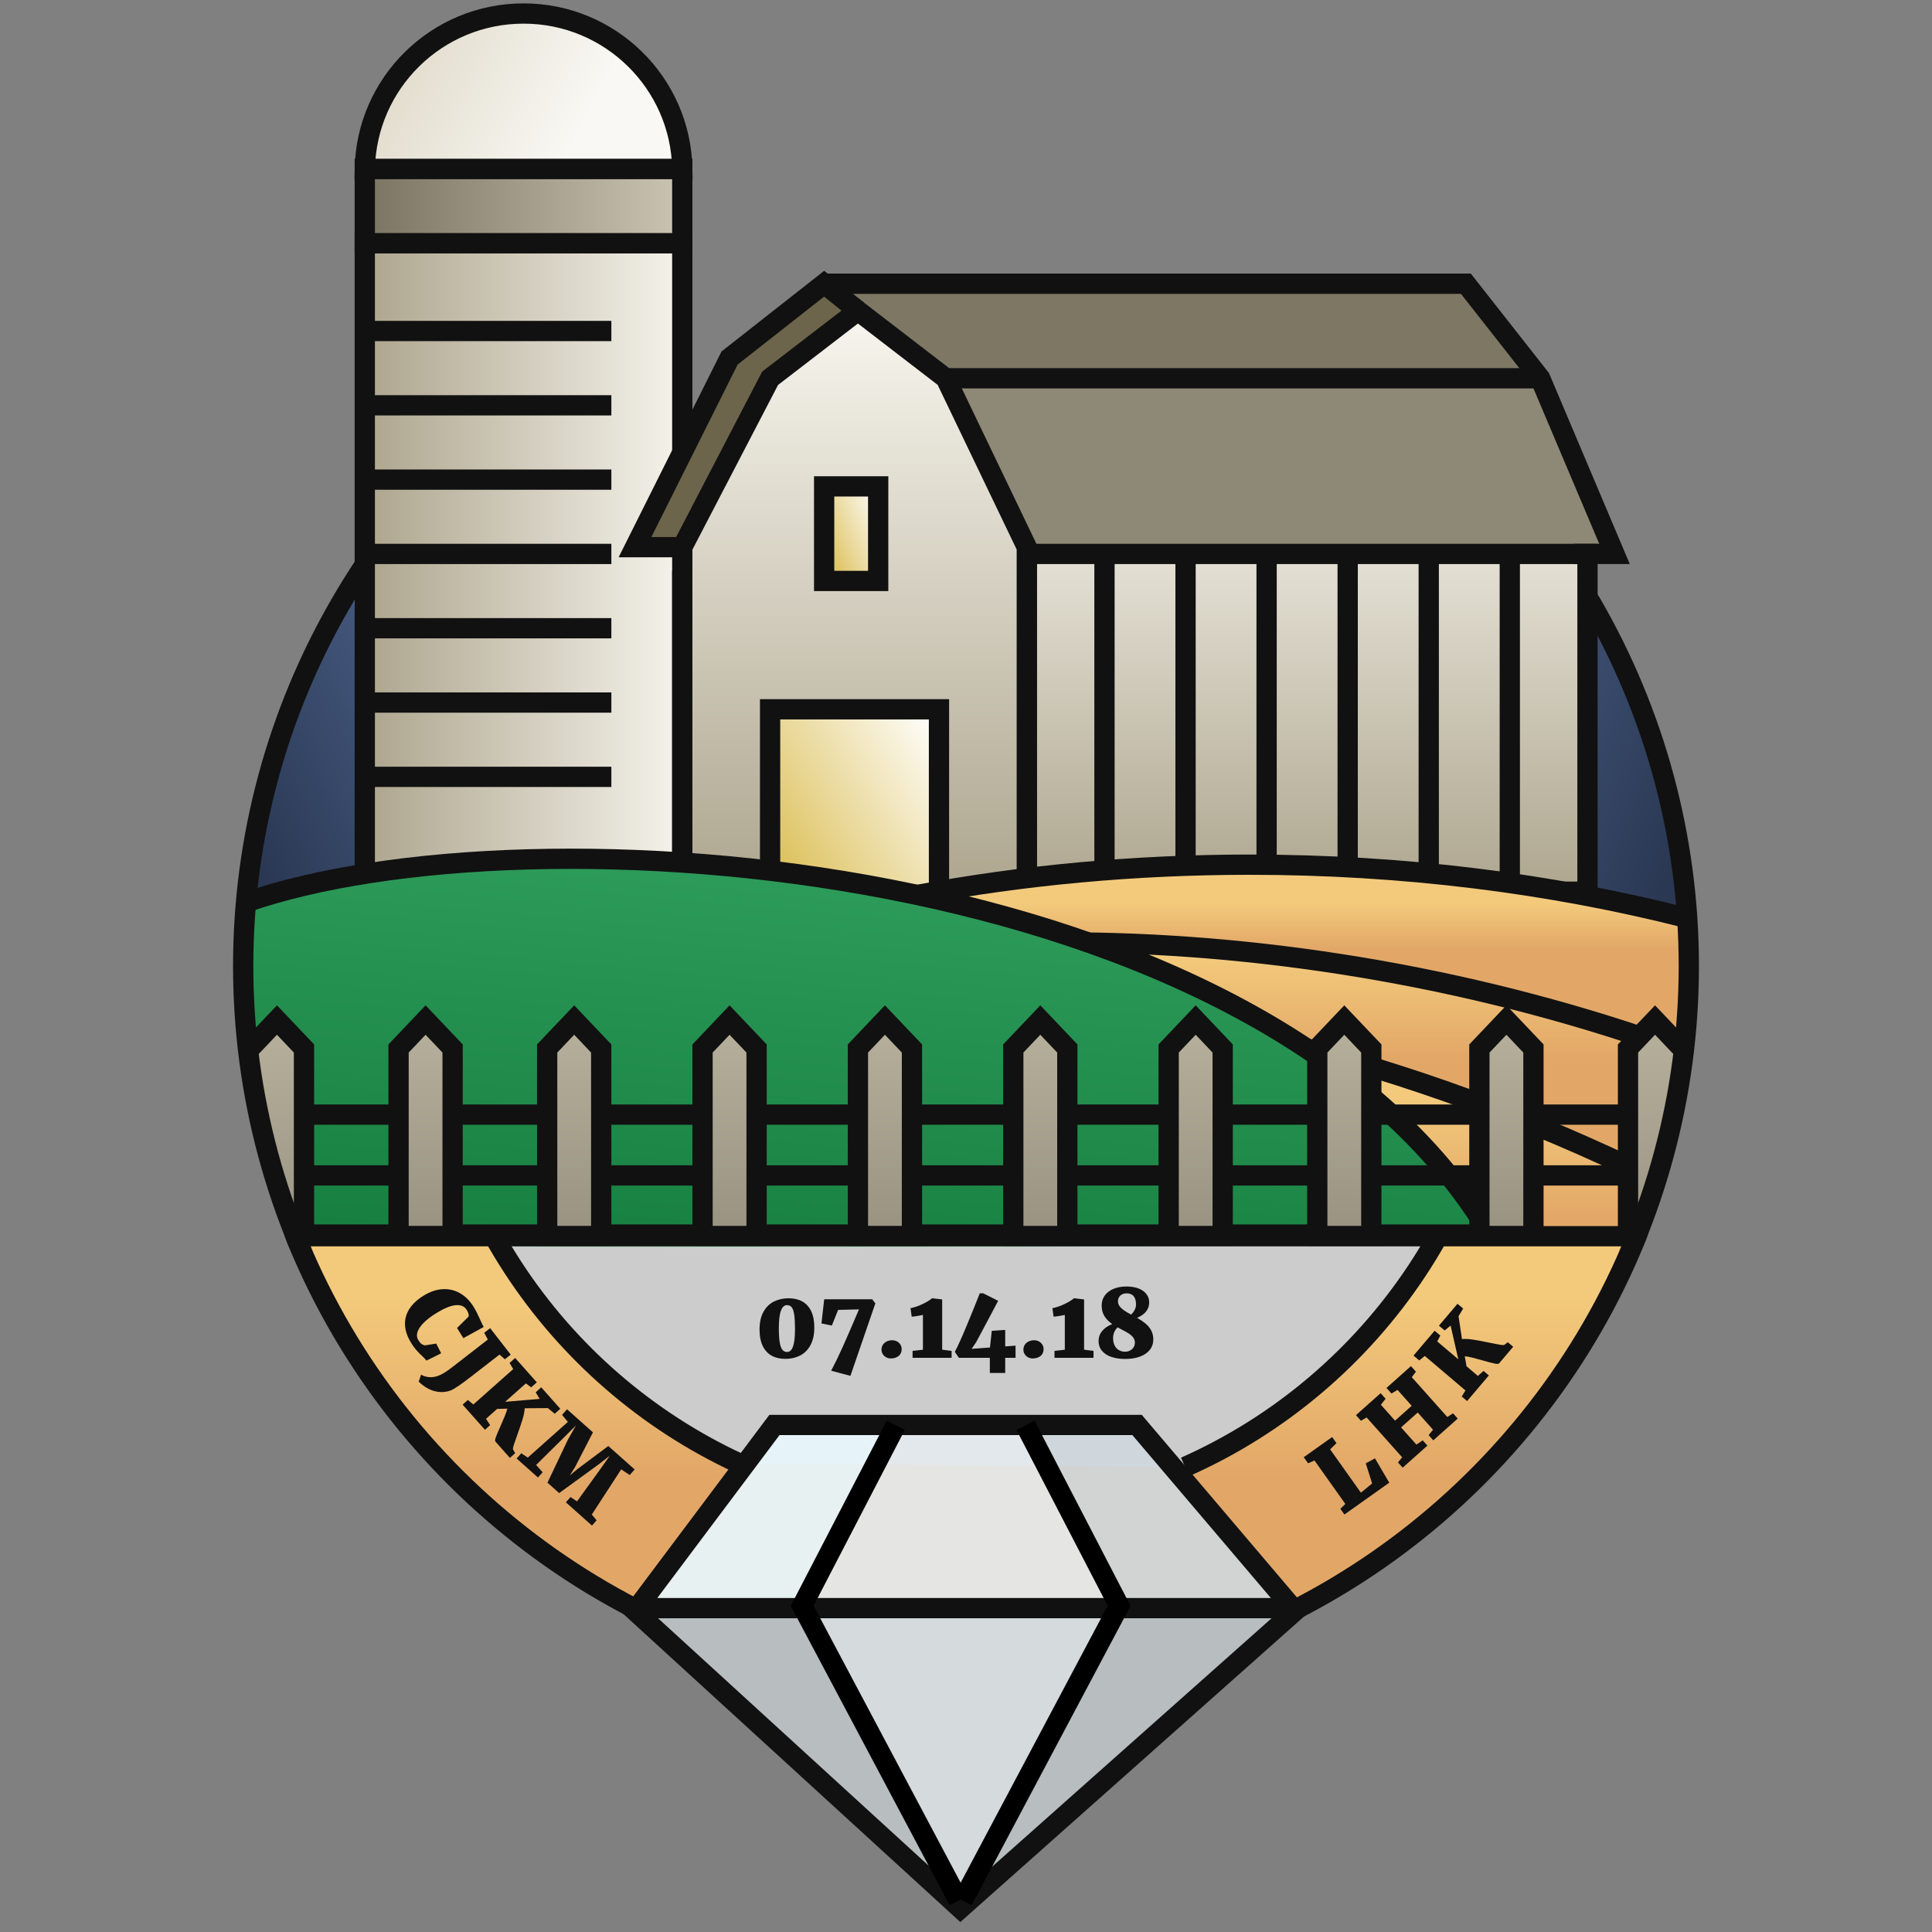 <?xml version="1.0" encoding="UTF-8"?>
<svg width="286px" height="286px" viewBox="0 0 286 286" version="1.1" xmlns="http://www.w3.org/2000/svg" xmlns:xlink="http://www.w3.org/1999/xlink">
    <rect x="0" y="0" width="286" height="286" fill="#808080" stroke="none"/>
    <!-- Generator: Sketch 46 (44423) - http://www.bohemiancoding.com/sketch -->
    <title>logo-color</title>
    <desc>Created with Sketch.</desc>
    <defs>
        <linearGradient x1="160.831%" y1="-68.922%" x2="23.878%" y2="100%" id="linearGradient-1">
            <stop stop-color="#58709E" offset="0%"></stop>
            <stop stop-color="#2A3853" offset="100%"></stop>
        </linearGradient>
        <linearGradient x1="-109.84%" y1="-126.186%" x2="69.033%" y2="92.294%" id="linearGradient-2">
            <stop stop-color="#58709E" offset="0%"></stop>
            <stop stop-color="#2A3853" offset="100%"></stop>
        </linearGradient>
        <linearGradient x1="100%" y1="46.511%" x2="2.816%" y2="46.511%" id="linearGradient-3">
            <stop stop-color="#F5F3EB" offset="0%"></stop>
            <stop stop-color="#AFA790" offset="100%"></stop>
        </linearGradient>
        <linearGradient x1="129.033%" y1="46.511%" x2="2.816%" y2="46.511%" id="linearGradient-4">
            <stop stop-color="#E1DBCA" offset="0%"></stop>
            <stop stop-color="#7D7664" offset="100%"></stop>
        </linearGradient>
        <linearGradient x1="70.859%" y1="64.597%" x2="0%" y2="46.511%" id="linearGradient-5">
            <stop stop-color="#F9F8F4" offset="0%"></stop>
            <stop stop-color="#DFD9C8" offset="100%"></stop>
        </linearGradient>
        <linearGradient x1="50%" y1="-32.285%" x2="50%" y2="98.206%" id="linearGradient-6">
            <stop stop-color="#F5F3EB" offset="0%"></stop>
            <stop stop-color="#AFA790" offset="100%"></stop>
        </linearGradient>
        <linearGradient x1="50%" y1="3.273%" x2="50%" y2="98.206%" id="linearGradient-7">
            <stop stop-color="#F5F3EB" offset="0%"></stop>
            <stop stop-color="#AFA790" offset="100%"></stop>
        </linearGradient>
        <linearGradient x1="-10.133%" y1="88.438%" x2="100%" y2="4.753%" id="linearGradient-8">
            <stop stop-color="#D7B742" offset="0%"></stop>
            <stop stop-color="#FFFFFF" offset="100%"></stop>
        </linearGradient>
        <linearGradient x1="63.391%" y1="20.274%" x2="63.391%" y2="44.408%" id="linearGradient-9">
            <stop stop-color="#F3CA7C" offset="0%"></stop>
            <stop stop-color="#E2A767" offset="100%"></stop>
        </linearGradient>
        <linearGradient x1="56.658%" y1="11.465%" x2="56.658%" y2="50%" id="linearGradient-10">
            <stop stop-color="#F3CA7C" offset="0%"></stop>
            <stop stop-color="#E2A767" offset="100%"></stop>
        </linearGradient>
        <linearGradient x1="50%" y1="18.14%" x2="50%" y2="58.97%" id="linearGradient-11">
            <stop stop-color="#F3CA7C" offset="0%"></stop>
            <stop stop-color="#E2A767" offset="100%"></stop>
        </linearGradient>
        <linearGradient x1="29.457%" y1="100%" x2="61.804%" y2="-9.833%" id="linearGradient-12">
            <stop stop-color="#178041" offset="0%"></stop>
            <stop stop-color="#32A15F" offset="100%"></stop>
        </linearGradient>
        <linearGradient x1="50%" y1="0%" x2="50%" y2="100%" id="linearGradient-13">
            <stop stop-color="#B7B09C" offset="0%"></stop>
            <stop stop-color="#989281" offset="100%"></stop>
        </linearGradient>
        <rect id="path-14" x="0" y="1" width="203" height="86"></rect>
        <linearGradient x1="50%" y1="76.771%" x2="50%" y2="89.999%" id="linearGradient-16">
            <stop stop-color="#F3CA7C" offset="0%"></stop>
            <stop stop-color="#E2A767" offset="100%"></stop>
        </linearGradient>
        <polygon id="path-17" points="0.701 0.397 34.637 32.455 34.637 43.966 214.424 49.432 214.424 39.156 239 42 229.906 136.582 16.932 136.582"></polygon>
    </defs>
    <g id="Page-1" stroke="none" stroke-width="1" fill="none" fill-rule="evenodd">
        <g id="logo-color">
            <g id="Logo" transform="translate(20, 2)">
                <g id="Sky---Shading" transform="translate(16, 84)">
                    <g id="Sky">
                        <polygon id="Path-9" fill="url(#linearGradient-1)" points="16.389 0.986 9.555 12.729 3.836 28.193 0.628 47.611 17.948 43.124"></polygon>
                        <polygon id="Path-3" fill="url(#linearGradient-2)" points="199.119 2.457 199.119 45.725 214.225 50.783 210.252 28.314"></polygon>
                    </g>
                </g>
                <g id="Silo" transform="translate(34, 0)" stroke="#111111" stroke-width="3" stroke-linecap="square">
                    <polyline id="Rectangle-4" fill="url(#linearGradient-3)" points="47 84 47 135 0 135 0 34 47 34 47 68"></polyline>
                    <g id="Group" transform="translate(1, 46)">
                        <path d="M34,1 L0,1" id="Line"></path>
                        <path d="M34,12 L0,12" id="Line"></path>
                        <path d="M34,23 L0,23" id="Line"></path>
                        <path d="M34,34 L0,34" id="Line"></path>
                        <path d="M34,45 L0,45" id="Line"></path>
                        <path d="M34,56 L0,56" id="Line"></path>
                        <path d="M34,67 L0,67" id="Line"></path>
                    </g>
                    <rect id="Rectangle-4" fill="url(#linearGradient-4)" transform="translate(23.5, 28.5) scale(1, -1) translate(-23.5, -28.5) " x="0" y="23" width="47" height="11"></rect>
                    <path d="M0.005,23 C0.25,10.256 10.678,0 23.505,0 C36.332,0 46.759,10.256 47.005,23 L0.005,23 Z" id="Combined-Shape" fill="url(#linearGradient-5)"></path>
                </g>
                <g id="Barn---Shading" transform="translate(74, 39)">
                    <polygon id="Path-7" fill="#6C654B" points="33.319 5.557 28.101 1.364 14.273 11.796 0.424 39.216 6.807 40.06 20.516 14.639"></polygon>
                    <polygon id="Path-8" fill="#7D7764" points="30.154 0.944 122.533 0.65 133.393 14.29 46.487 15.199"></polygon>
                    <polygon id="Path-11" fill="#8E8976" points="46.446 15.462 58.857 41.665 145.148 40.966 133.794 14.315"></polygon>
                </g>
                <g id="Barn" transform="translate(74, 40)" stroke-width="3" stroke="#111111">
                    <g id="Group-2">
                        <polygon id="Rectangle" fill="url(#linearGradient-6)" stroke-linecap="square" points="58 40 141 40 141 90 58 90"></polygon>
                        <polygon id="Rectangle" fill="url(#linearGradient-7)" stroke-linecap="square" points="58 39 58 90 7 90 7 39 20 14 33 4 46 14"></polygon>
                        <polyline id="Path" points="139 40 145 40 134 14 123 0 28 0"></polyline>
                        <path d="M48,14 L133,14" id="Line" stroke-linecap="square"></path>
                        <polyline id="Path-2" points="7 39 0 39 14 11 28 0 33 4"></polyline>
                    </g>
                    <g id="Group-3" transform="translate(68, 41)" stroke-linecap="square">
                        <path d="M1.5,0.5 L1.5,48.51" id="Line"></path>
                        <path d="M13.5,0.5 L13.5,48.51" id="Line"></path>
                        <path d="M25.5,0.5 L25.5,48.51" id="Line"></path>
                        <path d="M37.5,0.5 L37.5,48.51" id="Line"></path>
                        <path d="M49.5,0.5 L49.5,48.51" id="Line"></path>
                        <path d="M61.5,0.5 L61.5,48.51" id="Line"></path>
                    </g>
                    <g id="Group-4" transform="translate(20, 30)" fill="url(#linearGradient-8)" stroke-linecap="square">
                        <rect id="Rectangle-3" x="0" y="33" width="25" height="30"></rect>
                        <rect id="Rectangle-3" x="8" y="0" width="8" height="14"></rect>
                    </g>
                </g>
                <g id="Grass-Right---Shading" transform="translate(103, 126)">
                    <path d="M0.131,7.904 C0.131,7.904 24.879,0.043 64.676,0.027 C104.473,0.012 126.262,7.969 126.262,7.969 L126.775,28.1 C126.775,28.1 86.734,14.063 64.908,13.375 C31.823,10.419 16.701,12.955 16.701,12.955 L0.131,7.904 Z" id="Path-10" fill="url(#linearGradient-9)"></path>
                    <path d="M19.94,12.691 C19.94,12.691 34.231,8.973 66.888,13.559 C99.544,18.145 126.387,27.64 126.387,27.64 L121.896,48.492 C121.896,48.492 77.543,31.485 66.888,28.516 C56.233,25.546 42.255,23.318 42.255,23.318 L19.94,12.691 Z" id="Path-4" fill="url(#linearGradient-10)"></path>
                    <path d="M64.842,26.455 L114.948,63.895 C114.948,63.895 113.355,70.438 121.993,46.926 C109.17,39.077 93.306,34.243 93.306,34.243 L64.842,26.455 Z" id="Path-5" fill="url(#linearGradient-11)"></path>
                </g>
                <g id="Grass-Right" transform="translate(115, 126)" stroke="#111111" stroke-width="3">
                    <path d="M114.609,7.868 C94.593,2.789 72.8,0 50,0 C32.974,0 16.509,1.555 0.926,4.458" id="Oval-5"></path>
                    <path d="M114.238,19.548 C99.713,17.055 84.454,15.726 68.715,15.726 C53.422,15.726 38.583,16.98 24.429,19.339" id="Oval-5" transform="translate(69.334, 17.637) rotate(10) translate(-69.334, -17.637) "></path>
                    <path d="M111.229,36.526 C101.635,35.485 91.78,34.943 81.729,34.943 C72.395,34.943 63.23,35.41 54.287,36.311" id="Oval-5" transform="translate(82.758, 35.734) rotate(20) translate(-82.758, -35.734) "></path>
                </g>
                <g id="Grass-Left---Shading" transform="translate(16, 125)" fill="url(#linearGradient-12)">
                    <path d="M0.984,5.659 C0.365,29.033 1.294,32.821 7.734,56.887 C8.401,58.223 191.095,57.511 190.418,56.887 C150.518,20.082 146.926,19.32 103.157,5.659 C59.363,-1.19 16.721,-1.46 0.984,5.659 Z" id="Path-6"></path>
                </g>
                <g id="Grass-Left" transform="translate(16, 125)" stroke="#111111" stroke-width="3">
                    <path d="M8.16,55.752 C47.881,55.752 163.891,55.752 184.609,55.752 C151.125,-0.383 42.248,-8.04 0.299,6.617" id="Path-18"></path>
                </g>
                <g id="Fence" transform="translate(17, 149)" stroke="#111111" stroke-width="3">
                    <path d="M5,23 L202,23" id="Line" stroke-linecap="square"></path>
                    <path d="M5,14 L202,14" id="Line" stroke-linecap="square"></path>
                    <polyline id="Rectangle-6" fill="url(#linearGradient-13)" points="0 4.211 4 0 8 4.211 8 35"></polyline>
                    <polygon id="Rectangle-6" fill="url(#linearGradient-13)" points="22 4.211 26 0 30 4.211 30 32 22 32"></polygon>
                    <polygon id="Rectangle-6" fill="url(#linearGradient-13)" points="44 4.211 48 0 52 4.211 52 32 44 32"></polygon>
                    <polygon id="Rectangle-6" fill="url(#linearGradient-13)" points="67 4.211 71 0 75 4.211 75 32 67 32"></polygon>
                    <polygon id="Rectangle-6" fill="url(#linearGradient-13)" points="90 4.211 94 0 98 4.211 98 32 90 32"></polygon>
                    <polygon id="Rectangle-6" fill="url(#linearGradient-13)" points="113 4.211 117 0 121 4.211 121 32 113 32"></polygon>
                    <polygon id="Rectangle-6" fill="url(#linearGradient-13)" points="136 4.211 140 0 144 4.211 144 32 136 32"></polygon>
                    <polygon id="Rectangle-6" fill="url(#linearGradient-13)" points="158 4.211 162 0 166 4.211 166 32 158 32"></polygon>
                    <polygon id="Rectangle-6" fill="url(#linearGradient-13)" points="182 4.211 186 0 190 4.211 190 32 182 32"></polygon>
                    <polyline id="Rectangle-6" fill="url(#linearGradient-13)" points="204 35 204 4.211 208 0 212 4.211"></polyline>
                </g>
                <polygon id="Path-20" fill="#FFFFFF" opacity="0.601" points="54.182 180.992 193.092 180.992 159.912 226.979 78.822 221.896"></polygon>
                <g id="Ring" transform="translate(22, 180)">
                    <mask id="mask-15" fill="white">
                        <use xlink:href="#path-14"></use>
                    </mask>
                    <g id="Rectangle-7"></g>
                    <path d="M53.759,57.033 C18.357,39.585 -6,3.137 -6,-39 C-6,-98.094 41.906,-146 101,-146 C160.094,-146 208,-98.094 208,-39 C208,2.648 184.205,38.739 149.468,56.419 M133.434,35.152 C161.456,22.709 181,-5.363 181,-38 C181,-82.183 145.183,-118 101,-118 C56.817,-118 21,-82.183 21,-38 C21,-5.791 40.034,21.972 67.468,34.655" id="Combined-Shape" stroke="#111111" stroke-width="3" fill="url(#linearGradient-16)" mask="url(#mask-15)"></path>
                    <path d="M2.5,1 L199.5,1" id="Line" stroke="#111111" stroke-width="3" stroke-linecap="square"></path>
                </g>
                <g id="Date" transform="translate(92, 188)" fill="#111111">
                    <path d="M1.018,4.191 C1.405,3.499 1.923,2.992 2.57,2.67 C3.217,2.349 3.939,2.188 4.737,2.188 C5.516,2.188 6.189,2.343 6.757,2.653 C7.324,2.963 7.764,3.441 8.076,4.085 C8.388,4.73 8.544,5.538 8.544,6.509 C8.544,7.571 8.352,8.449 7.967,9.144 C7.582,9.839 7.066,10.349 6.418,10.675 C5.771,11.001 5.049,11.162 4.251,11.157 C3.477,11.157 2.805,11 2.235,10.686 C1.665,10.371 1.223,9.891 0.909,9.247 C0.594,8.602 0.437,7.794 0.437,6.823 C0.437,5.761 0.631,4.884 1.018,4.191 Z M5.567,4.584 C5.488,4.072 5.362,3.713 5.191,3.508 C5.021,3.303 4.787,3.2 4.491,3.2 C4.108,3.2 3.813,3.475 3.605,4.024 C3.398,4.573 3.294,5.429 3.294,6.591 C3.294,7.507 3.339,8.222 3.428,8.737 C3.517,9.252 3.65,9.615 3.828,9.824 C4.005,10.034 4.24,10.139 4.532,10.139 C4.91,10.139 5.197,9.866 5.393,9.322 C5.589,8.777 5.687,7.919 5.687,6.748 C5.687,5.818 5.647,5.097 5.567,4.584 Z M12.072,3.904 L11.142,6.222 L9.604,5.914 L10.007,2.339 L17.117,2.339 L17.582,2.94 L13.89,13.673 L11.04,12.914 C11.627,11.798 12.212,10.59 12.793,9.291 C13.374,7.992 14.002,6.548 14.676,4.957 L15.155,3.836 L12.072,3.904 Z M18.699,9.069 C18.838,8.857 19.028,8.693 19.27,8.577 C19.512,8.46 19.778,8.402 20.07,8.402 C20.348,8.402 20.594,8.464 20.808,8.587 C21.022,8.71 21.187,8.871 21.304,9.069 C21.42,9.267 21.478,9.48 21.478,9.708 C21.478,10.146 21.329,10.486 21.03,10.73 C20.732,10.974 20.334,11.096 19.837,11.096 C19.61,11.096 19.392,11.04 19.185,10.928 C18.977,10.817 18.81,10.662 18.682,10.463 C18.555,10.265 18.491,10.043 18.491,9.797 C18.491,9.523 18.56,9.281 18.699,9.069 Z M24.623,9.804 L24.623,4.656 C24.454,4.697 24.175,4.749 23.785,4.81 C23.396,4.872 23.121,4.905 22.961,4.909 L22.784,3.651 C23.331,3.551 23.914,3.355 24.534,3.063 C25.153,2.772 25.637,2.478 25.983,2.182 L25.99,2.182 L27.473,2.359 L27.473,9.797 L28.868,9.975 L28.868,11 L23.091,11 L23.091,9.975 L24.623,9.804 Z M31.1,6.246 C31.868,4.402 32.514,2.804 33.038,1.45 L33.543,1.45 L35.758,2.564 C35.517,3.029 35.1,3.819 34.507,4.933 C33.915,6.047 33.352,7.101 32.819,8.095 L32.504,8.689 L31.834,9.674 L34.548,9.476 L34.815,7.008 L36.804,6.871 L36.804,9.312 L38.335,9.202 L38.335,11 L36.804,11 L36.804,13.242 L34.528,13.242 L34.528,11 L29.948,11 L29.346,10.118 C29.747,9.38 30.332,8.089 31.1,6.246 Z M39.706,9.069 C39.845,8.857 40.035,8.693 40.277,8.577 C40.518,8.46 40.785,8.402 41.077,8.402 C41.355,8.402 41.601,8.464 41.815,8.587 C42.029,8.71 42.194,8.871 42.311,9.069 C42.427,9.267 42.485,9.48 42.485,9.708 C42.485,10.146 42.336,10.486 42.037,10.73 C41.739,10.974 41.341,11.096 40.844,11.096 C40.616,11.096 40.399,11.04 40.191,10.928 C39.984,10.817 39.817,10.662 39.689,10.463 C39.561,10.265 39.498,10.043 39.498,9.797 C39.498,9.523 39.567,9.281 39.706,9.069 Z M45.629,9.804 L45.629,4.656 C45.461,4.697 45.182,4.749 44.792,4.81 C44.402,4.872 44.128,4.905 43.968,4.909 L43.791,3.651 C44.337,3.551 44.921,3.355 45.541,3.063 C46.16,2.772 46.643,2.478 46.99,2.182 L46.997,2.182 L48.48,2.359 L48.48,9.797 L49.875,9.975 L49.875,11 L44.098,11 L44.098,9.975 L45.629,9.804 Z M51.501,4.848 C51.223,4.41 51.084,3.882 51.084,3.262 C51.084,2.683 51.243,2.181 51.56,1.754 C51.876,1.328 52.312,1.004 52.865,0.78 C53.419,0.557 54.044,0.445 54.742,0.445 C55.471,0.445 56.088,0.549 56.594,0.756 C57.1,0.964 57.481,1.245 57.736,1.601 C57.991,1.956 58.119,2.357 58.119,2.804 C58.119,3.3 57.968,3.744 57.667,4.133 C57.367,4.523 56.92,4.839 56.328,5.08 C56.806,5.354 57.217,5.632 57.562,5.914 C57.906,6.197 58.186,6.534 58.402,6.926 C58.619,7.318 58.727,7.767 58.727,8.272 C58.727,8.865 58.557,9.379 58.218,9.814 C57.878,10.249 57.394,10.584 56.765,10.819 C56.136,11.054 55.396,11.171 54.543,11.171 C53.828,11.171 53.175,11.077 52.585,10.891 C51.995,10.704 51.521,10.409 51.163,10.005 C50.805,9.602 50.626,9.09 50.626,8.471 C50.626,7.947 50.801,7.469 51.149,7.039 C51.498,6.608 51.998,6.265 52.65,6.01 C52.162,5.673 51.779,5.285 51.501,4.848 Z M55.976,3.897 C56.105,3.633 56.17,3.369 56.17,3.104 C56.17,2.567 56.053,2.158 55.818,1.877 C55.584,1.597 55.232,1.457 54.762,1.457 C54.539,1.457 54.332,1.501 54.14,1.59 C53.949,1.679 53.794,1.812 53.675,1.99 C53.557,2.168 53.498,2.384 53.498,2.64 C53.498,2.913 53.582,3.16 53.75,3.381 C53.919,3.602 54.134,3.803 54.396,3.983 C54.659,4.163 55.006,4.369 55.439,4.602 C55.667,4.396 55.846,4.162 55.976,3.897 Z M52.951,7.196 C52.832,7.467 52.773,7.764 52.773,8.088 C52.773,8.475 52.841,8.82 52.978,9.124 C53.115,9.427 53.318,9.665 53.586,9.838 C53.855,10.011 54.179,10.098 54.557,10.098 C54.808,10.098 55.044,10.043 55.265,9.934 C55.486,9.824 55.663,9.667 55.798,9.462 C55.932,9.257 56,9.015 56,8.737 C56,8.455 55.913,8.203 55.74,7.982 C55.567,7.761 55.349,7.567 55.087,7.401 C54.825,7.235 54.468,7.033 54.017,6.796 L53.45,6.495 C53.236,6.691 53.069,6.925 52.951,7.196 Z" id="07.14.18"></path>
                </g>
                <g id="Initials" transform="translate(24, 42)" fill="#111111">
                    <path d="M44.388,181.824 C43.452,181.878 42.592,181.681 41.808,181.232 C41.024,180.784 40.362,180.127 39.822,179.26 C39.622,178.939 39.443,178.618 39.286,178.297 C39.129,177.976 38.946,177.588 38.738,177.133 C38.655,176.948 38.574,176.773 38.495,176.607 C38.416,176.442 38.35,176.317 38.297,176.232 L41.307,174.573 L42.243,176.076 L40.535,177.768 C40.469,178.024 40.565,178.359 40.823,178.773 C41.151,179.299 41.696,179.526 42.459,179.453 C43.222,179.38 44.19,178.979 45.361,178.249 C46.108,177.783 46.715,177.316 47.183,176.848 C47.65,176.379 47.955,175.925 48.097,175.484 C48.239,175.044 48.195,174.641 47.966,174.273 C47.795,173.999 47.636,173.81 47.49,173.708 C47.343,173.607 47.184,173.539 47.013,173.506 L45.324,173.769 L44.594,172.339 L46.768,171.251 C46.87,171.38 46.974,171.499 47.079,171.608 C47.184,171.717 47.321,171.851 47.49,172.009 C47.786,172.286 48.048,172.554 48.276,172.812 C48.504,173.07 48.75,173.411 49.016,173.837 C49.604,174.781 49.914,175.681 49.946,176.539 C49.979,177.397 49.761,178.187 49.294,178.911 C48.827,179.634 48.141,180.278 47.236,180.842 C46.272,181.442 45.323,181.77 44.388,181.824 Z M46.459,168.812 C46.029,168.759 45.577,168.813 45.102,168.974 C44.549,169.161 43.847,169.584 42.998,170.244 L37.689,174.364 L38.215,175.376 L37.34,176.055 L34.293,172.129 L35.168,171.45 L35.957,172.144 L40.104,168.925 C41.631,167.74 42.645,167.047 43.148,166.848 C43.898,166.565 44.681,166.521 45.498,166.715 C46.315,166.909 47.121,167.381 47.917,168.13 L47.566,169.173 C47.258,168.985 46.89,168.864 46.459,168.812 Z M36.486,159.946 C36.353,160.307 36.126,160.847 35.806,161.564 C35.545,162.148 35.332,162.646 35.165,163.056 C34.999,163.465 34.876,163.828 34.796,164.142 L36.309,164.097 L37.955,162.636 L37.343,161.699 L38.115,161.013 L41.419,164.735 L40.641,165.425 L39.829,164.757 L33.929,169.994 L34.466,170.907 L33.638,171.642 L30.434,168.033 L31.262,167.298 L32.056,167.873 L35.118,165.154 L30.013,165.582 L30.604,166.556 L29.78,167.297 L26.958,164.117 L27.781,163.386 L28.796,164.221 L32.231,164.198 C32.244,163.753 32.349,163.208 32.546,162.561 C32.743,161.914 33.013,161.115 33.357,160.164 C33.573,159.563 33.732,159.107 33.833,158.795 C33.934,158.483 33.978,158.265 33.966,158.142 L33.644,157.542 L34.421,156.852 L36.567,159.27 C36.646,159.359 36.619,159.584 36.486,159.946 Z M31.769,156.889 L25.835,162.178 L26.695,163.217 L25.959,164.045 L22.124,160.631 L24.782,155.475 L25.553,154.249 L24.445,155.175 L19.851,158.609 L15.95,155.137 L16.686,154.31 L17.941,155.152 L22.292,148.464 L21.579,147.609 L22.27,146.833 L26.135,150.274 L25.444,151.05 L24.483,150.413 L21.005,155.225 L19.636,157.164 L21.318,155.861 L27.125,151.639 L28.856,153.18 L25.832,159.549 L24.647,161.642 L26.322,159.966 L30.539,155.803 L29.57,154.722 L30.261,153.946 L33.422,156.759 L32.731,157.535 L31.769,156.889 Z" id="CJKM" transform="translate(32.95, 164.333) scale(-1, -1) translate(-32.95, -164.333) "></path>
                    <path d="M173.844,150.565 L178.415,157.001 L179.359,156.582 L180,157.485 L175.799,160.469 L175.157,159.566 L176.097,158.647 L171.542,152.234 L169.879,153.599 L170.821,156.577 L169.456,157.312 L167.345,153.714 L173.982,149 L174.583,149.847 L173.844,150.565 Z M165.436,157.47 L170.696,163.366 L171.537,162.881 L172.274,163.708 L168.622,166.965 L167.885,166.139 L168.584,165.249 L166.487,162.898 L164.023,165.096 L166.116,167.442 L167.018,166.912 L167.755,167.739 L164.133,170.969 L163.396,170.143 L164.009,169.331 L158.749,163.434 L157.9,163.981 L157.209,163.206 L160.825,159.98 L161.516,160.756 L160.866,161.556 L163.131,164.096 L165.595,161.898 L163.325,159.353 L162.389,159.978 L161.697,159.202 L165.359,155.936 L166.051,156.711 L165.436,157.47 Z M151.772,171.353 C152.149,171.434 152.715,171.582 153.469,171.799 C154.085,171.975 154.607,172.116 155.036,172.223 C155.465,172.33 155.841,172.402 156.164,172.437 L155.906,170.945 L154.229,169.521 L153.387,170.259 L152.6,169.591 L155.82,165.797 L156.612,166.469 L156.065,167.368 L162.078,172.472 L162.907,171.812 L163.751,172.529 L160.628,176.208 L159.784,175.491 L160.242,174.624 L157.121,171.975 L158.261,176.969 L159.143,176.247 L159.992,176.958 L157.241,180.199 L156.402,179.487 L157.086,178.364 L156.58,174.968 C156.138,175.017 155.583,174.989 154.915,174.886 C154.247,174.782 153.418,174.627 152.428,174.42 C151.803,174.29 151.329,174.197 151.006,174.141 C150.683,174.085 150.461,174.072 150.341,174.101 L149.792,174.505 L149,173.832 L151.092,171.368 C151.169,171.277 151.395,171.273 151.772,171.353 Z" id="LHK" transform="translate(164.5, 164.6) scale(-1, -1) translate(-164.5, -164.6) "></path>
                </g>
                <g id="Diamond" transform="translate(74, 208)">
                    <g id="Shading" transform="translate(0.99, 0.66)" opacity="0.904">
                        <g id="Group-7">
                            <polygon id="Path-12" fill="#E6EBEF" points="37.652 0.764 24.047 27.301 70.524 27.301 55.566 0.251"></polygon>
                            <polygon id="Path-13" fill="#DEE3E7" points="24.884 27.564 47.102 71.179 70.083 27.564"></polygon>
                            <polygon id="Path-14" fill="#D1D8DE" points="55.685 0.434 73.975 0.28 95.993 27.603 70.429 27.603"></polygon>
                            <polygon id="Path-15" fill="#BEC3C7" points="70.555 27.531 47.286 71.122 95.7 28.246"></polygon>
                            <polyline id="Path-16" fill="#E9F8FF" points="38.831 0.23 19.244 0.248 0.305 26.789 24.339 27.45"></polyline>
                            <polygon id="Path-17" fill="#BEC3C7" points="0.166 27.756 46.262 71.19 24.237 27.756"></polygon>
                        </g>
                    </g>
                    <g id="Outline" transform="translate(0, 0.005)" stroke-width="3">
                        <polygon id="Polygon" stroke="#111111" stroke-linecap="square" transform="translate(48.86, 36.72) rotate(-180) translate(-48.86, -36.72) " points="49.549 0.935 97.721 44.978 77.076 72.505 23.398 72.505 -1.13686838e-13 44.978"></polygon>
                        <path d="M1.479,28.052 L94.993,28.052" id="Line" stroke="#111111" stroke-linecap="square"></path>
                        <polyline id="Path-19" stroke="#000000" points="38.606 0.985 24.747 27.713 47.909 71.338"></polyline>
                        <polyline id="Path-19" stroke="#000000" transform="translate(60.086, 36.162) scale(-1, 1) translate(-60.086, -36.162) " points="62.364 0.985 48.505 27.713 71.667 71.338"></polyline>
                    </g>
                </g>
                <g id="Outer" transform="translate(0, 46)">
                    <mask id="mask-18" fill="white">
                        <use xlink:href="#path-17"></use>
                    </mask>
                    <g id="Rectangle-2"></g>
                    <circle id="Oval" stroke="#111111" stroke-width="3" mask="url(#mask-18)" cx="123" cy="95" r="107"></circle>
                </g>
            </g>
        </g>
    </g>
</svg>